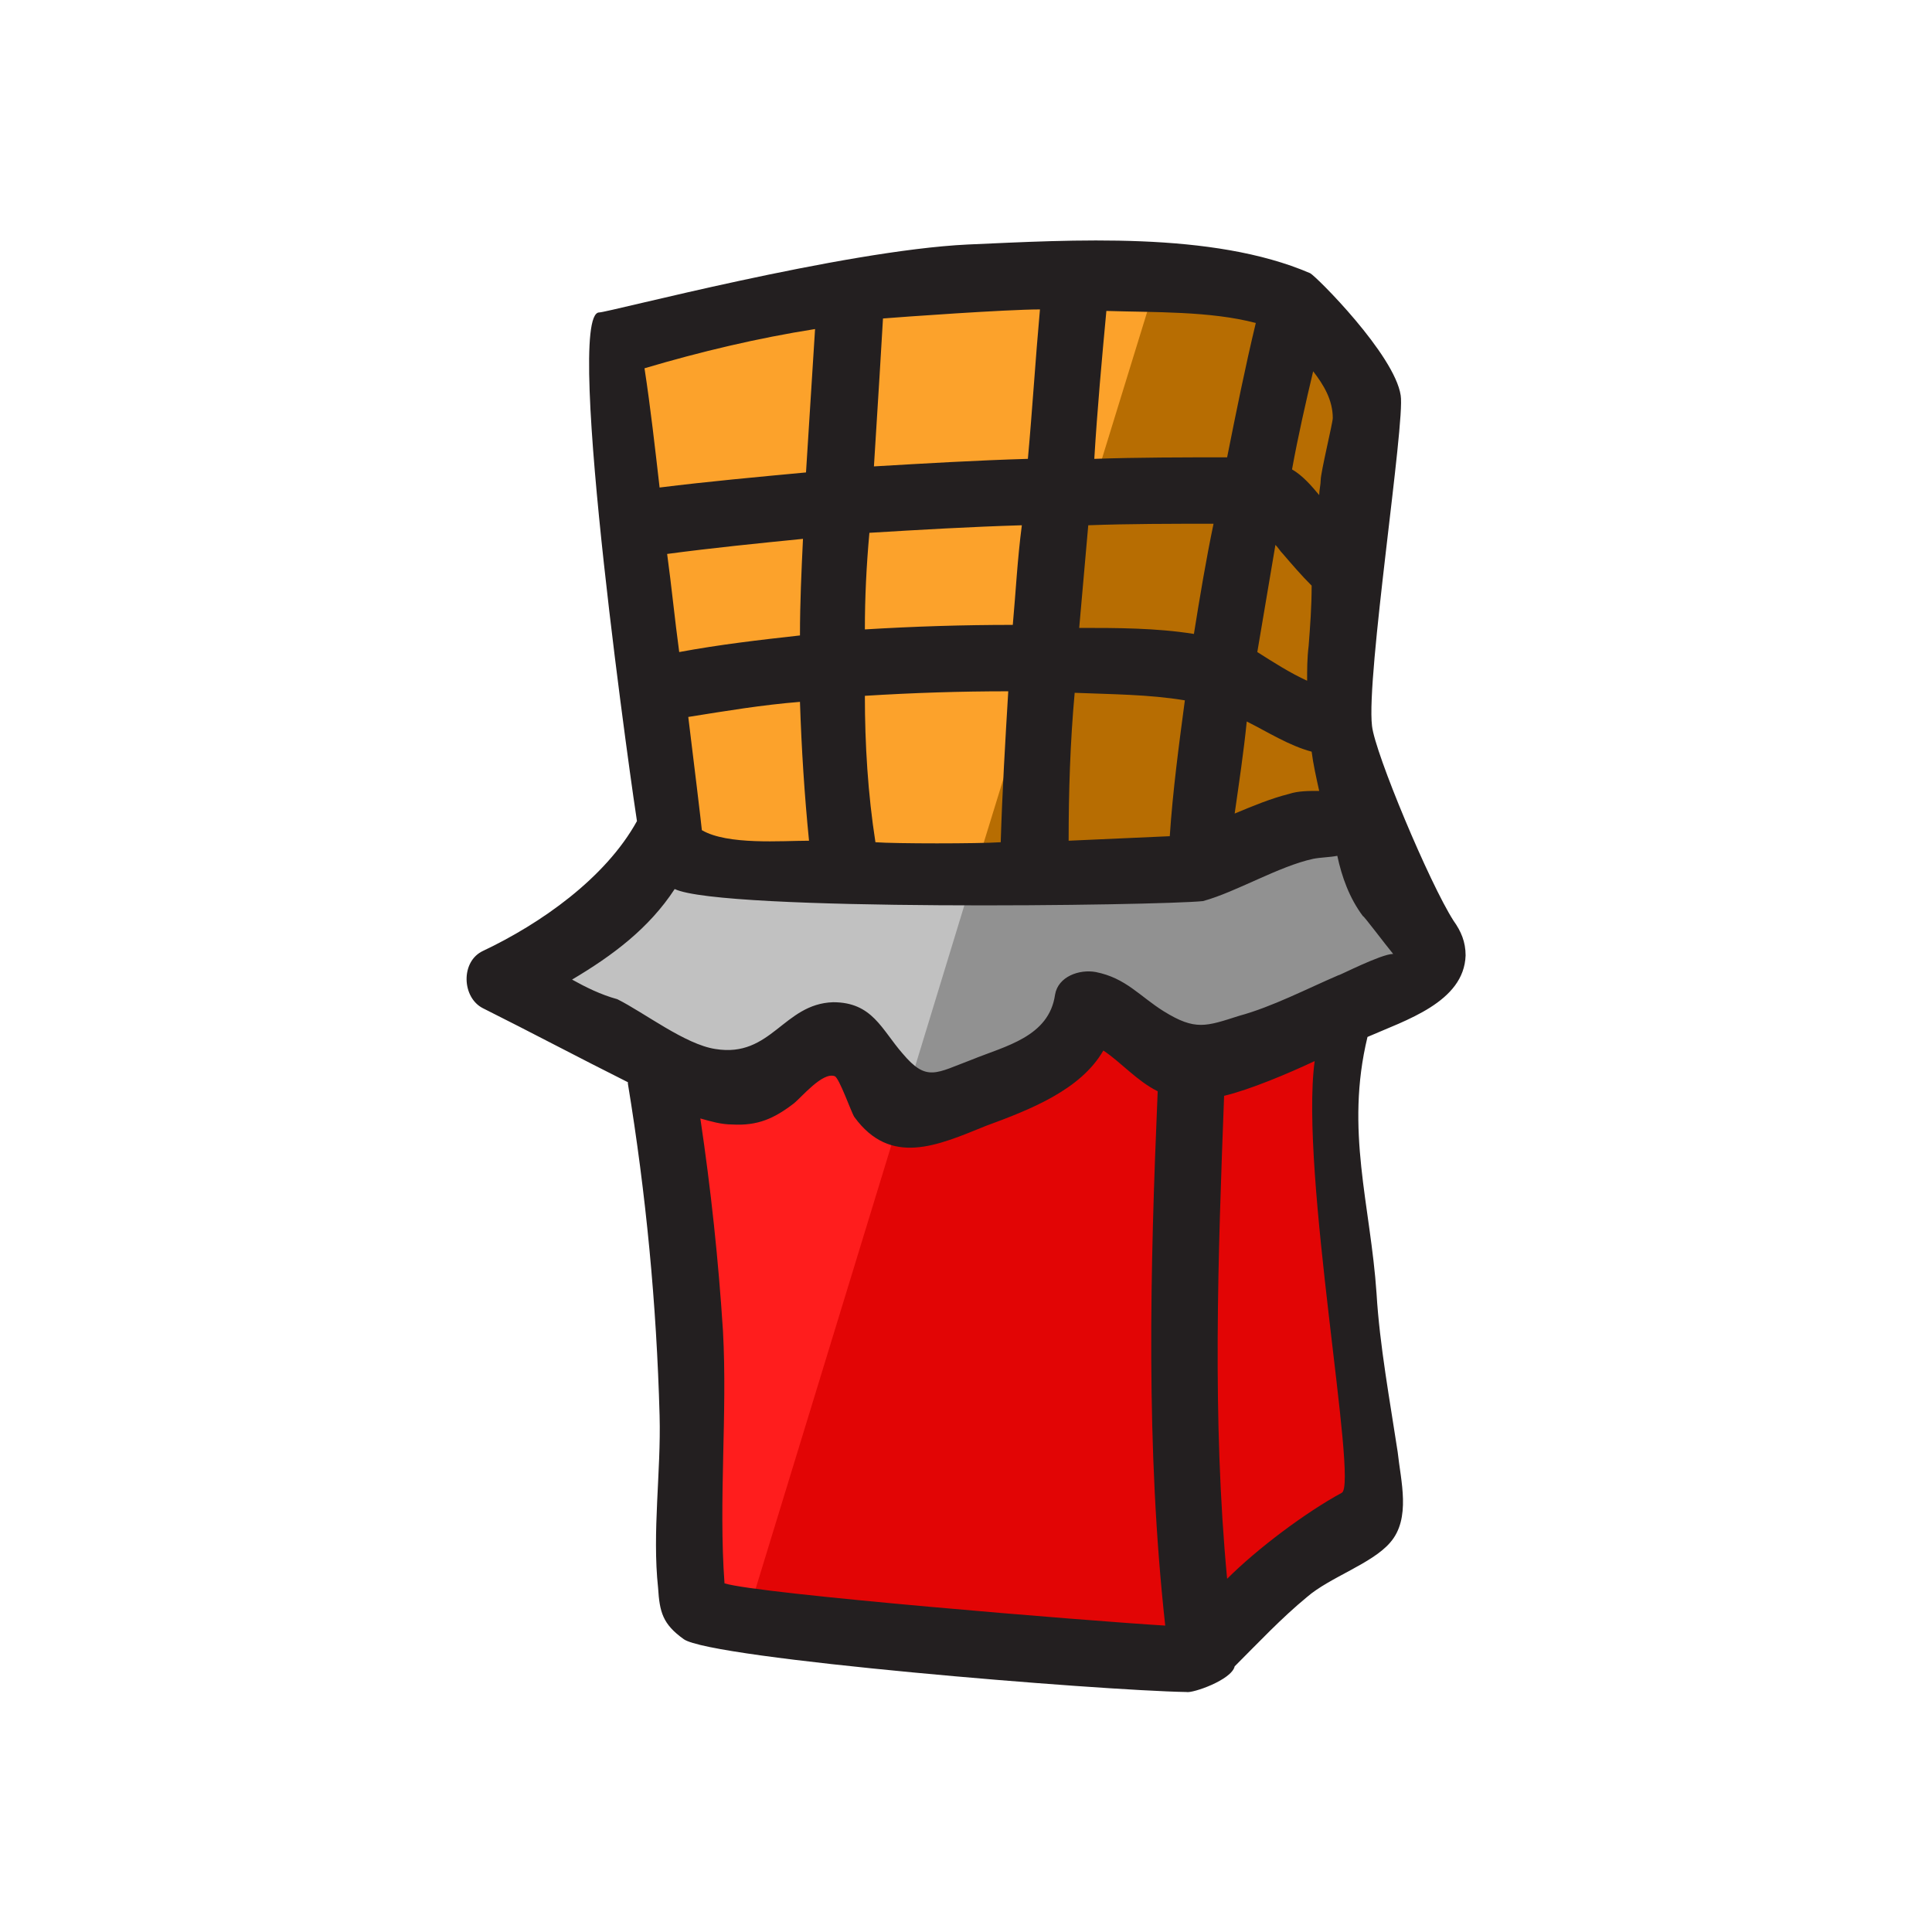 <?xml version="1.0" ?><svg id="Layer_18" style="enable-background:new 0 0 128 128;" version="1.1" viewBox="0 0 128 128" xml:space="preserve" xmlns="http://www.w3.org/2000/svg" xmlns:xlink="http://www.w3.org/1999/xlink"><style type="text/css">
	.st0{fill:#B76D02;}
	.st1{fill:#E20505;}
	.st2{fill:#FF1D1D;}
	.st3{fill:#919191;}
	.st4{fill:#C1C1C1;}
	.st5{fill:#FCA22B;}
	.st6{fill:#231F20;}
</style><path class="st0" d="M89.1,51.8c1.8,1.5-5.2,4.8-11.3,5.5c-2.3,0.3-9.2,0.4-14.9,0.5l12.1-39.3c3.8,0.2,8.8,0.5,9.8,1.3  c3.2,2.4,6.2,6.5,6.2,6.5S87.4,50.3,89.1,51.8z"/><path class="st1" d="M90.9,100.3c-2.1,0.2-12.5,10-12.5,10s-23.4-2-31.5-3.2l12.1-36c0.4,0.2,2.1,1,2.9,1.1c10.9,1.1,9-4.6,10.2-4.6  s5.3,2.3,5.3,2.3l10.7-1.5C88.9,73.8,92.9,100.1,90.9,100.3z"/><path class="st2" d="M60.3,71.8l-10.8,35.3c-1.7-0.3-2.8-0.5-3.1-0.6c-1.5-0.8-0.4-3-0.8-8.7c-0.4-5.7-2.1-26.6-2.1-26.6  c8,1.2,7.8-2.2,11.9-2.1C58.8,69.2,58.1,71,60.3,71.8z"/><path class="st3" d="M95.1,63.3l-15.2,7.3L72.4,67c0,0-10.4,8-13.8,6.5l5.1-16.7l14.7,0.4l11.3-3.4L95.1,63.3z"/><path class="st4" d="M64.8,57l-5.1,16.7c-0.2-0.1-0.5-0.3-0.6-0.5c-2.7-3.2-3.4-5-5-4.6s-7.8,4.3-8.5,3.4  c-0.7-0.8-12.1-7.3-12.1-7.3l10-8.1L64.8,57z"/><path class="st5" d="M76.7,18.4L64.6,57.7c-9.4,0.1-20-0.3-20.4-1c-0.6-1.2-3.7-34.9-3.7-34.9l18.1-3.1  C58.6,18.6,68.9,18.1,76.7,18.4z"/><path class="st6" d="M97.1,63.3c0-0.9-0.3-1.6-0.8-2.3c-1.6-2.5-5.2-11.1-5.4-12.9c-0.4-3.3,2.2-20.1,1.9-21.9  c-0.4-2.7-5.6-7.9-6-8.1c-6.5-2.8-15.8-2.2-22.7-1.9c-8.3,0.4-23.8,4.5-24.4,4.5c-2.4,0,2.4,33.2,2.5,33.7  c-2.1,3.8-6.4,6.8-10.2,8.6c-1.5,0.7-1.4,3.1,0,3.8c3.2,1.6,6.4,3.3,9.6,4.9v0.1c1.2,7.3,1.9,14.6,2.1,22c0.1,3.7-0.5,7.7-0.1,11.4  c0.1,1.6,0.3,2.4,1.7,3.4c1.8,1.3,27.5,3.4,33.3,3.5c0.4,0.1,3-0.8,3.2-1.7c1.6-1.6,3.1-3.2,4.8-4.6c1.5-1.3,4.3-2.2,5.5-3.6  c1.4-1.6,0.7-4.1,0.5-6c-0.5-3.3-1.2-7.1-1.4-10.5c-0.4-5.9-2.1-10.8-0.6-17C93.1,67.6,97,66.4,97.1,63.3z M73.3,20.6  c3.1,0.1,6.9,0,9.9,0.8c-0.7,2.9-1.3,5.9-1.9,8.9c-2.9,0-5.9,0-8.8,0.1C72.7,27.1,73,23.8,73.3,20.6z M86.7,42.8  c-0.1,0.8-0.1,1.6-0.1,2.3c-1.1-0.5-2.2-1.2-3.3-1.9c0.4-2.4,0.8-4.7,1.2-7.1c0.2,0.2,0.3,0.4,0.5,0.6c0.6,0.7,1.2,1.4,1.9,2.1  C86.9,40.2,86.8,41.5,86.7,42.8z M80.4,34.7c-0.5,2.4-0.9,4.8-1.3,7.3c-2.5-0.4-5.1-0.4-7.6-0.4c0.2-2.3,0.4-4.5,0.6-6.8  C74.8,34.7,77.6,34.7,80.4,34.7z M67.1,41.4c-3.3,0-6.5,0.1-9.8,0.3c0-2.1,0.1-4.2,0.3-6.4c3.3-0.2,6.7-0.4,10.1-0.5  C67.4,37.1,67.3,39.2,67.1,41.4z M53,42.1c-2.7,0.3-5.3,0.6-8,1.1c-0.3-2.2-0.5-4.3-0.8-6.5c3-0.4,6-0.7,9-1  C53.1,37.8,53,39.9,53,42.1z M43.7,32.3c-0.3-2.6-0.6-5.3-1-7.9c3.7-1.1,7.5-2,11.3-2.6c-0.2,3.2-0.4,6.3-0.6,9.5  C50.2,31.6,46.9,31.9,43.7,32.3z M46.5,55c0-0.1-0.6-5.1-0.9-7.5c2.5-0.4,4.9-0.8,7.4-1c0.1,3.1,0.3,6.2,0.6,9.2  C51.8,55.7,48.2,56,46.5,55z M58,55.8c-0.5-3.2-0.7-6.5-0.7-9.7c3.2-0.2,6.3-0.3,9.5-0.3c-0.2,3.3-0.4,6.7-0.5,10  C64.8,55.9,59.3,55.9,58,55.8z M71.2,45.9c2.4,0.1,4.9,0.1,7.3,0.5c-0.4,3-0.8,6-1,9c-2.2,0.1-4.5,0.2-6.7,0.3  C70.8,52.5,70.9,49.2,71.2,45.9z M82.6,47.8c1.4,0.7,2.8,1.6,4.3,2c0.1,0.8,0.3,1.7,0.5,2.6c-0.7,0-1.4,0-2,0.2  c-1.2,0.3-2.4,0.8-3.6,1.3C82.1,51.8,82.4,49.8,82.6,47.8z M87.5,31.8c0,0.3-0.1,0.7-0.1,1c-0.5-0.6-1.1-1.3-1.8-1.7  c0.4-2.2,0.9-4.4,1.4-6.5c0.7,0.9,1.3,1.9,1.3,3.1C88.3,28,87.5,31.3,87.5,31.8z M68.9,20.5c-0.3,3.3-0.5,6.6-0.8,9.9  c-3.4,0.1-6.8,0.3-10.2,0.5c0.2-3.1,0.6-9.7,0.6-9.8C59.7,21,66.7,20.5,68.9,20.5z M37.9,64.9c2.7-1.6,5.1-3.4,6.8-6  c3.1,1.5,32.1,1.1,35,0.8c2.2-0.6,5-2.3,7.3-2.8c0.5-0.1,1.1-0.1,1.6-0.2c0.3,1.4,0.8,2.8,1.7,4c0-0.1,1.5,1.9,2,2.5  c-0.8,0-3.7,1.5-3.6,1.4c-2.1,0.9-4.4,2.1-6.6,2.7c-2.2,0.7-2.9,1-5-0.3c-1.6-1-2.5-2.2-4.5-2.6c-1.1-0.2-2.5,0.3-2.7,1.5  c-0.4,2.8-3.3,3.4-5.5,4.3c-2.4,0.9-3,1.5-4.6-0.4c-1.4-1.6-2-3.4-4.6-3.4c-3.3,0.1-4.1,3.7-7.8,3.1c-2-0.3-4.7-2.4-6.5-3.3  C39.8,65.9,38.8,65.4,37.9,64.9z M48,104.9c-0.4-5.5,0.2-11.2-0.1-16.7c-0.3-4.7-0.8-9.4-1.5-14.1c0.7,0.2,1.4,0.4,2.1,0.4  c1.7,0.1,2.8-0.4,4.1-1.4c0.5-0.4,1.9-2.1,2.7-1.8c0.3,0.1,1.1,2.4,1.3,2.7c2.4,3.3,5.5,1.9,8.7,0.6c3-1.1,6.3-2.4,7.8-5  c1.2,0.8,2.2,2,3.6,2.7c-0.5,11.8-0.8,23.6,0.5,35.4C72.2,107.4,50.2,105.6,48,104.9z M88.9,98.9c-2.4,1.3-5.6,3.7-7.6,5.7  c-1-10.6-0.6-21.4-0.2-32c1.7-0.4,4.3-1.5,6-2.3C86.1,77.7,90,98.3,88.9,98.9z"/></svg>
